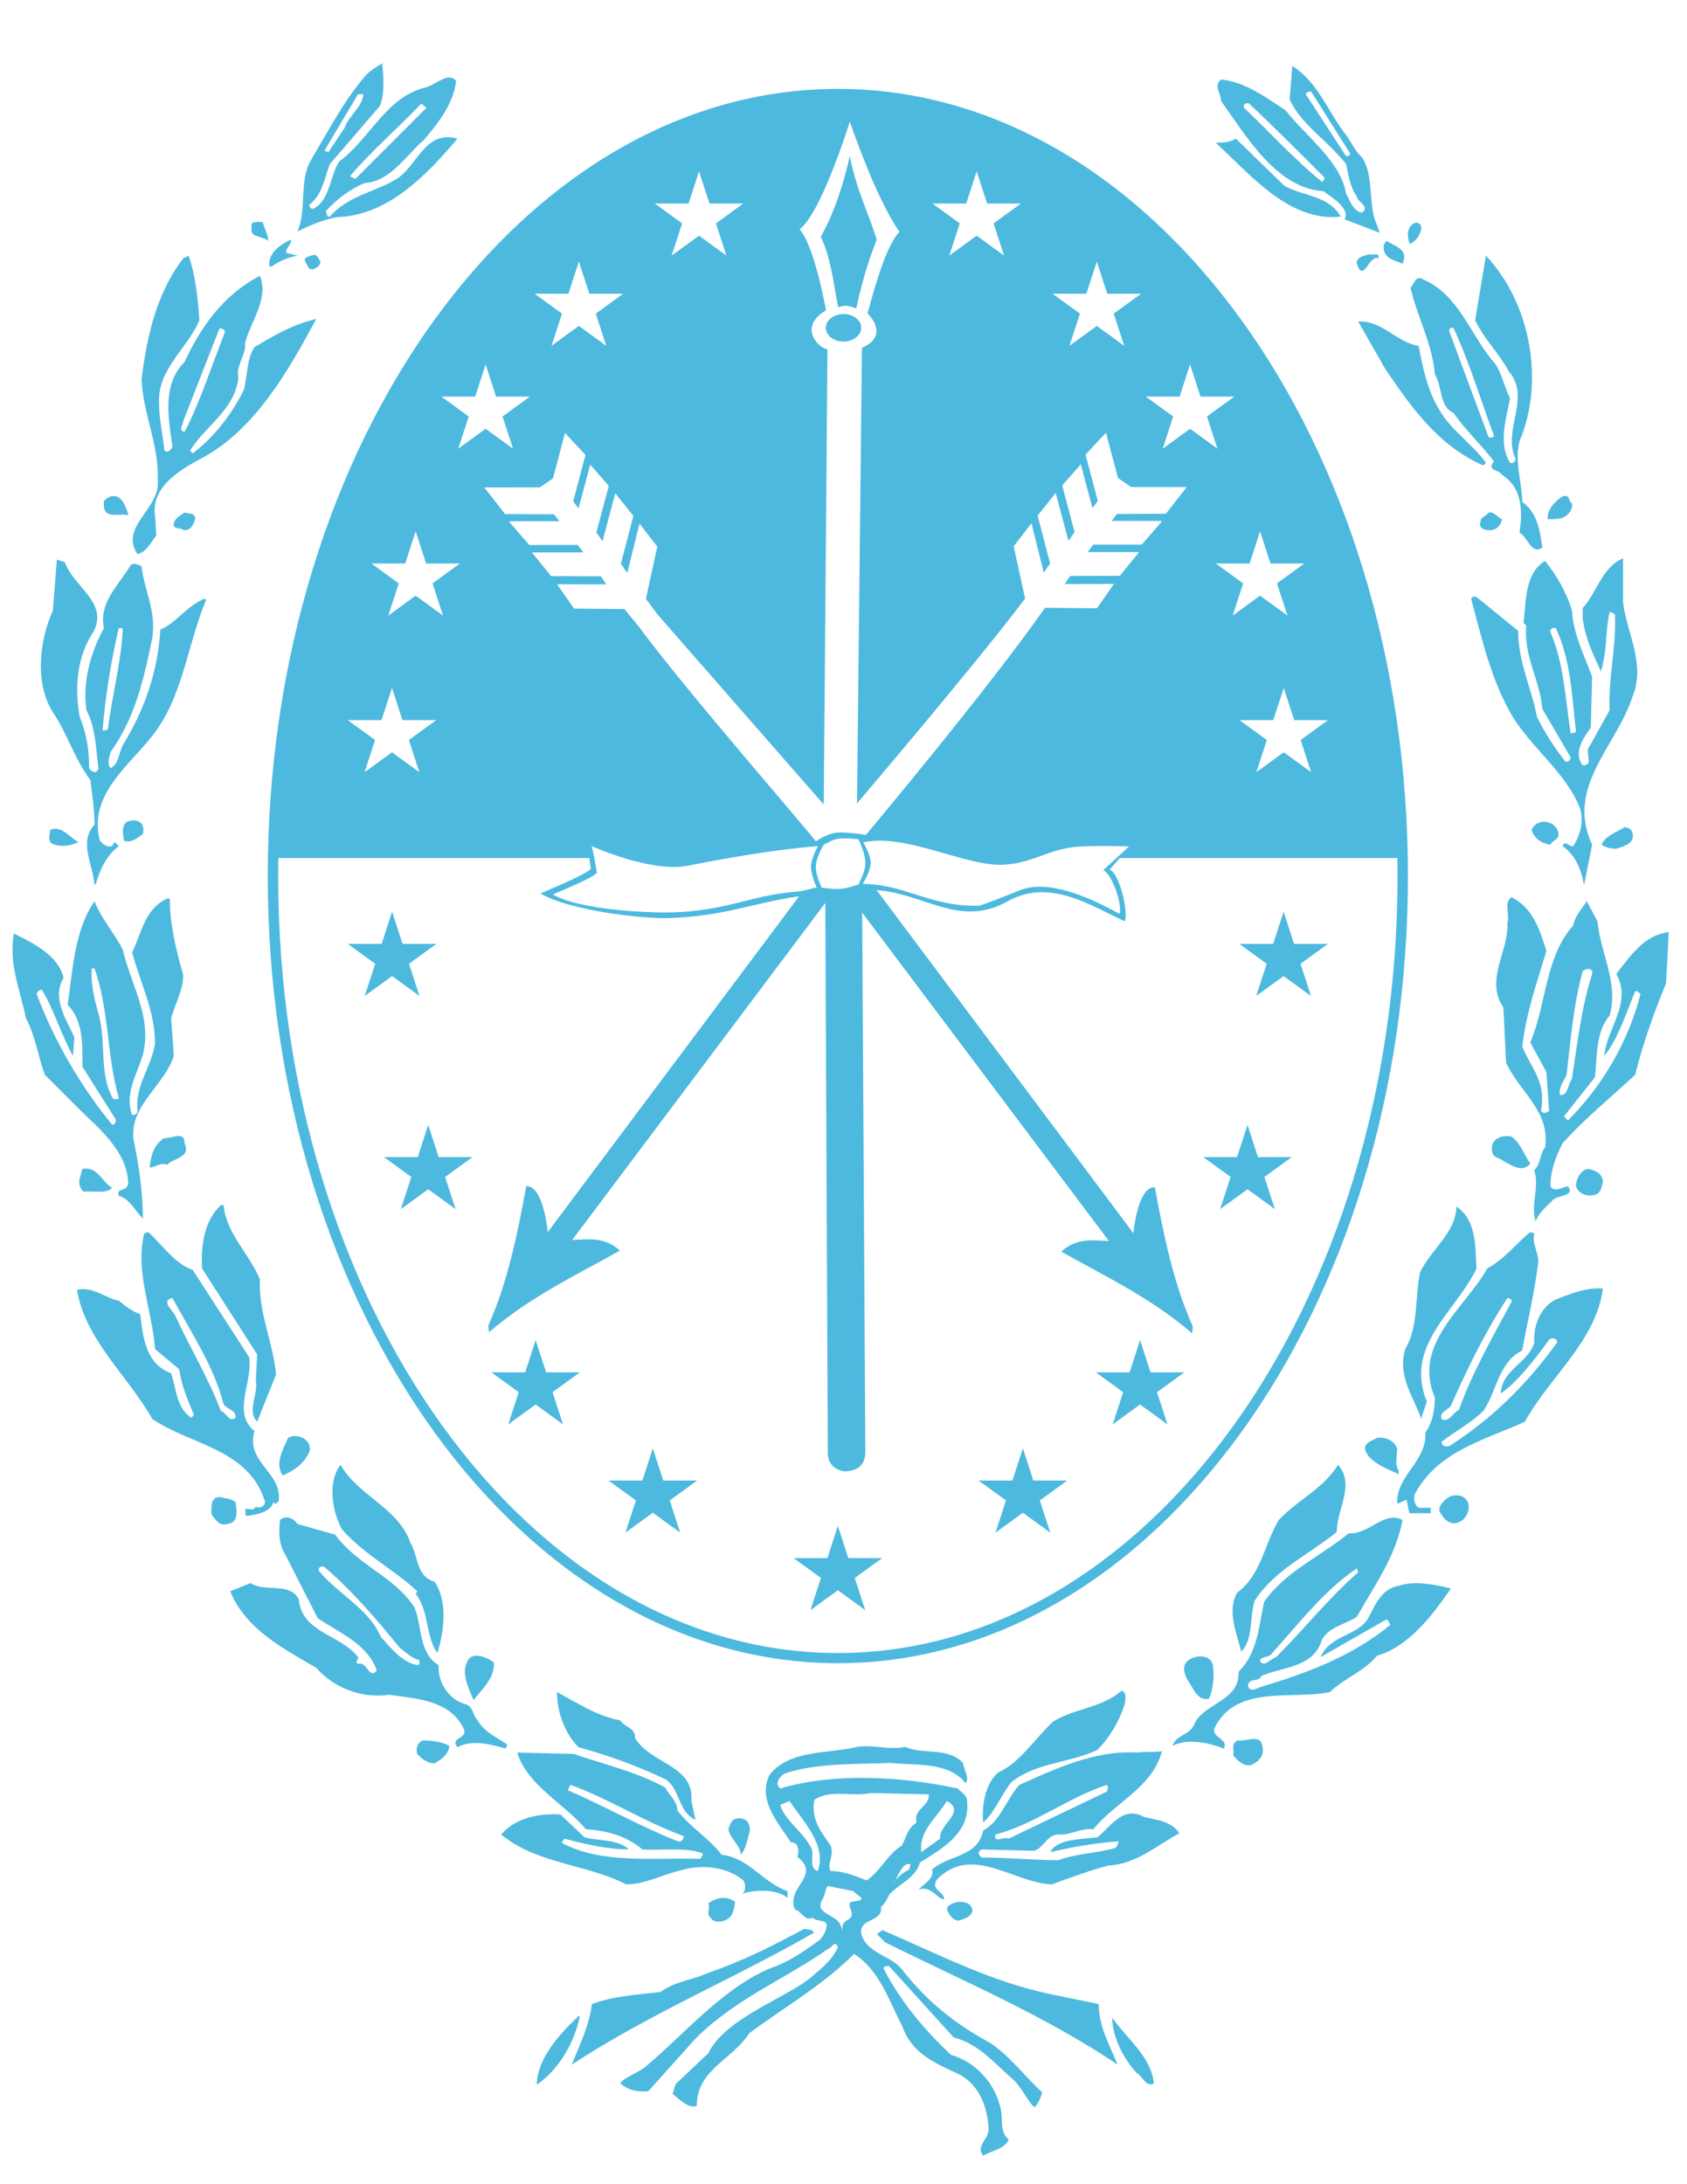 <?xml version="1.0" encoding="UTF-8" standalone="no"?>
<svg width="371px" height="480px" viewBox="0 0 371 480" version="1.1" xmlns="http://www.w3.org/2000/svg" xmlns:xlink="http://www.w3.org/1999/xlink" xmlns:sketch="http://www.bohemiancoding.com/sketch/ns">
    <!-- Generator: Sketch 3.3 (11970) - http://www.bohemiancoding.com/sketch -->
    <title>santa-fe</title>
    <desc>Created with Sketch.</desc>
    <defs></defs>
    <g id="Page-1" stroke="none" stroke-width="1" fill="none" fill-rule="evenodd" sketch:type="MSPage">
        <g id="santa-fe" sketch:type="MSArtboardGroup" fill="#4DB9DF">
            <g id="Imported-Layers" sketch:type="MSLayerGroup" transform="translate(2.5, 13.227)">
                <path d="M181.758,6.311 C112.516,6.311 56.383,83.779 56.383,179.342 C56.383,274.904 112.516,352.371 181.758,352.371 C251,352.371 307.131,274.904 307.131,179.342 C307.131,83.779 251,6.311 181.758,6.311 L181.758,6.311 Z M285.829,156.508 L279.812,152.138 L273.795,156.508 L276.093,149.435 L270.077,145.062 L277.515,145.064 L279.812,137.99 L282.11,145.064 L289.548,145.064 L283.532,149.435 L285.829,156.508 L285.829,156.508 Z M274.607,103.565 L276.904,110.639 L284.342,110.639 L278.326,115.01 L280.624,122.082 L274.607,117.712 L268.591,122.082 L270.889,115.01 L264.871,110.639 L272.31,110.639 L274.607,103.565 L274.607,103.565 Z M256.92,73.952 L259.218,66.879 L261.516,73.952 L268.952,73.952 L262.935,78.324 L265.235,85.396 L259.218,81.026 L253.203,85.396 L255.5,78.324 L249.482,73.951 L256.92,73.952 L256.92,73.952 Z M236.411,51.34 L238.709,44.267 L241.009,51.34 L248.445,51.34 L242.428,55.712 L244.725,62.785 L238.709,58.414 L232.692,62.785 L234.991,55.712 L228.975,51.34 L236.411,51.34 L236.411,51.34 Z M209.991,31.506 L212.288,24.433 L214.587,31.506 L222.024,31.506 L216.007,35.879 L218.305,42.952 L212.288,38.58 L206.272,42.952 L208.57,35.879 L202.552,31.506 L209.991,31.506 L209.991,31.506 Z M148.929,31.506 L151.226,24.433 L153.526,31.506 L160.964,31.506 L154.946,35.879 L157.245,42.952 L151.226,38.58 L145.211,42.952 L147.509,35.879 L141.492,31.506 L148.929,31.506 L148.929,31.506 Z M135.449,112.707 L138.14,101.875 L142.056,106.921 L139.547,118.409 L142.218,121.98 L178.652,163.613 L179.477,63.512 C177.897,63.599 172.698,58.839 179.146,54.988 C179.146,54.988 176.659,40.841 173.336,37.175 C178.165,33.594 184.389,13.504 184.389,13.504 C184.389,13.504 190.085,30.391 195.309,37.721 C191.864,41.302 189.037,53.248 188.27,55.672 C189.719,57.035 192.404,60.929 187.06,63.221 L185.965,163.381 C185.965,163.381 212.435,132.334 222.935,118.337 L220.424,106.849 L224.339,101.804 L227.033,112.635 L228.438,110.645 L225.686,100.107 L229.667,95.131 L232.478,105.668 L233.825,103.736 L231.1,93.49 L235.183,88.825 L237.749,98.466 L238.92,96.887 L236.225,86.699 L240.724,81.885 L243.371,91.851 L246.268,93.841 L258.475,93.842 L253.91,99.697 C253.033,99.697 243.135,99.755 243.135,99.755 L241.964,101.277 L253.032,101.277 C252.974,101.512 248.582,106.487 248.582,106.487 L237.925,106.487 L236.695,108.127 L248.016,108.129 L243.78,113.338 L232.851,113.379 L231.658,115.152 L242.476,115.129 L238.744,120.48 L227.309,120.379 C215.352,137.584 187.945,170.283 187.945,170.283 C187.945,170.283 184.381,169.731 182.062,169.765 C179.488,169.803 176.911,171.736 176.911,171.736 C176.68,171.043 149.029,139.366 138.546,125.252 C137.325,123.532 135.889,122.125 134.867,120.656 L123.738,120.551 L120.005,115.201 L130.822,115.224 L129.629,113.451 L118.701,113.409 L114.464,108.203 L125.787,108.2 L124.557,106.56 L113.9,106.56 C113.9,106.56 109.51,101.584 109.45,101.349 L120.517,101.349 L119.346,99.827 C119.346,99.827 109.447,99.767 108.572,99.767 L104.005,93.914 L116.214,93.912 L119.111,91.923 L121.755,81.957 L126.254,86.772 L123.562,96.958 L124.732,98.539 L127.297,88.897 L131.38,93.562 L128.656,103.808 L130.003,105.739 L132.813,95.202 L136.796,100.177 L134.042,110.716 L135.449,112.707 L135.449,112.707 Z M243.661,187.631 C236.636,183.767 227.853,180.021 221.764,182.479 C221.191,182.711 213.33,185.862 212.746,185.874 C201.972,186.11 196.467,181.074 187.216,181.074 C187.216,181.074 188.986,178.341 188.972,176.391 C188.958,174.542 187.333,171.942 187.333,171.942 C196.467,169.835 209.818,177.21 218.015,176.859 C224.744,176.571 228.04,173.314 234.763,172.879 C239.076,172.598 245.809,172.832 245.809,172.832 L240.115,178.046 C242.263,179.013 244.465,186.293 243.661,187.631 L243.661,187.631 Z M127.607,172.761 C127.607,172.761 140.607,178.615 148.569,177.093 C156.715,175.536 166.649,173.64 177.377,172.761 C177.377,172.761 175.92,175.378 175.857,177.21 C175.787,179.103 177.144,181.893 177.144,181.893 C176.249,181.95 174.203,182.631 173.162,182.713 C162.571,183.559 158.524,186.578 146.814,187.28 C141.123,187.622 125.013,186.836 119.1,183.396 C120.928,182.537 127.766,179.845 128.779,178.615 C128.779,178.615 128.075,174.284 127.607,172.761 L127.607,172.761 Z M176.909,177.21 C176.976,175.217 178.666,172.41 178.666,172.41 C180.883,171.555 180.541,170.653 186.28,171.239 C186.28,171.239 187.968,174.595 187.802,176.859 C187.671,178.645 186.28,181.192 186.28,181.192 C186.28,181.192 184.102,181.963 182.649,182.128 C180.92,182.323 178.199,181.893 178.199,181.893 C178.199,181.893 176.847,179.103 176.909,177.21 L176.909,177.21 Z M122.508,51.34 L124.806,44.267 L127.104,51.34 L134.541,51.34 L128.525,55.712 L130.824,62.785 L124.806,58.414 L118.789,62.785 L121.088,55.712 L115.072,51.34 L122.508,51.34 L122.508,51.34 Z M102,73.952 L104.298,66.879 L106.597,73.952 L114.033,73.951 L108.017,78.324 L110.314,85.396 L104.298,81.026 L98.281,85.396 L100.58,78.324 L94.562,73.952 L102,73.952 L102,73.952 Z M86.611,110.639 L88.909,103.565 L91.206,110.639 L98.645,110.639 L92.628,115.01 L94.926,122.082 L88.909,117.712 L82.892,122.082 L85.19,115.01 L79.173,110.639 L86.611,110.639 L86.611,110.639 Z M81.405,145.064 L83.704,137.99 L86.002,145.064 L93.44,145.062 L87.421,149.435 L89.721,156.508 L83.704,152.138 L77.686,156.508 L79.985,149.435 L73.968,145.064 L81.405,145.064 L81.405,145.064 Z M181.758,350.129 C113.781,350.129 58.677,273.666 58.677,179.342 L58.709,175.386 L127.106,175.386 C127.313,176.725 127.421,177.744 127.421,177.744 C126.319,179.084 118.356,182.245 116.364,183.183 C122.805,186.929 138.732,188.802 144.94,188.569 C157.048,188.112 162.883,185.288 173.242,183.784 L117.951,257.624 C117.951,257.624 117.061,247.349 113.238,247.499 C111.274,258.219 109.088,268.79 104.884,278.132 L105.042,279.628 C113.982,271.912 123.558,267.422 133.834,261.669 C130.624,258.753 127.381,259.111 123.335,259.334 L178.998,185.253 L179.547,306.128 C179.547,308.459 181.006,309.919 183.339,310.21 C185.073,310.066 187.637,309.699 187.802,306.128 L187.109,187.379 L241.376,259.568 C237.332,259.345 234.084,258.985 230.878,261.903 C241.153,267.656 250.729,272.146 259.668,279.863 L259.828,278.365 C255.622,269.024 253.436,258.454 251.473,247.732 C247.651,247.584 246.758,257.859 246.758,257.859 L190.283,182.435 C200.813,183.216 208.115,190.44 218.367,185.289 C218.968,184.988 219.279,184.766 219.882,184.472 C228.787,180.125 237.25,185.771 244.833,189.271 C245.709,187.812 243.896,178.966 241.553,177.912 L243.771,175.386 L304.807,175.386 L304.839,179.342 C304.839,273.666 249.734,350.129 181.758,350.129 L181.758,350.129 Z" id="Fill-1" sketch:type="MSShapeGroup"></path>
                <path d="M93.463,194.254 L87.447,198.625 L89.745,205.698 L83.727,201.327 L77.713,205.698 L80.011,198.625 L73.994,194.254 L81.43,194.254 L83.727,187.18 L86.027,194.254 L93.463,194.254" id="Fill-2" sketch:type="MSShapeGroup"></path>
                <path d="M101.405,241.116 L95.39,245.485 L97.686,252.56 L91.67,248.188 L85.654,252.56 L87.952,245.485 L81.937,241.116 L89.372,241.116 L91.67,234.041 L93.97,241.116 L101.405,241.116" id="Fill-3" sketch:type="MSShapeGroup"></path>
                <path d="M125.028,288.427 L119.011,292.797 L121.31,299.871 L115.293,295.5 L109.277,299.871 L111.575,292.797 L105.559,288.427 L112.995,288.427 L115.293,281.353 L117.592,288.427 L125.028,288.427" id="Fill-4" sketch:type="MSShapeGroup"></path>
                <path d="M150.802,312.219 L144.785,316.59 L147.082,323.665 L141.067,319.292 L135.05,323.665 L137.347,316.59 L131.33,312.22 L138.767,312.22 L141.067,305.145 L143.363,312.22 L150.802,312.219" id="Fill-5" sketch:type="MSShapeGroup"></path>
                <path d="M191.492,329.259 L185.476,333.631 L187.776,340.704 L181.757,336.332 L175.741,340.704 L178.038,333.631 L172.021,329.259 L179.46,329.259 L181.757,322.185 L184.057,329.259 L191.492,329.259" id="Fill-6" sketch:type="MSShapeGroup"></path>
                <path d="M270.051,194.254 L276.068,198.625 L273.77,205.698 L279.787,201.327 L285.804,205.698 L283.506,198.625 L289.522,194.254 L282.086,194.254 L279.787,187.18 L277.489,194.254 L270.051,194.254" id="Fill-7" sketch:type="MSShapeGroup"></path>
                <path d="M262.11,241.116 L268.127,245.485 L265.829,252.56 L271.844,248.188 L277.863,252.56 L275.563,245.485 L281.58,241.116 L274.144,241.116 L271.844,234.041 L269.547,241.116 L262.11,241.116" id="Fill-8" sketch:type="MSShapeGroup"></path>
                <path d="M238.488,288.427 L244.504,292.797 L242.205,299.871 L248.221,295.5 L254.24,299.871 L251.942,292.797 L257.957,288.427 L250.521,288.427 L248.221,281.353 L245.924,288.427 L238.488,288.427" id="Fill-9" sketch:type="MSShapeGroup"></path>
                <path d="M212.714,312.219 L218.731,316.59 L216.433,323.665 L222.451,319.292 L228.467,323.665 L226.169,316.59 L232.186,312.22 L224.747,312.22 L222.451,305.145 L220.152,312.22 L212.714,312.219" id="Fill-10" sketch:type="MSShapeGroup"></path>
                <path d="M190.32,39.466 C188.385,44.238 186.881,49.541 185.805,54.579 C185.805,54.579 184.388,53.974 183.45,53.984 C182.805,53.99 181.817,54.292 181.817,54.292 C180.742,48.726 180.246,43.519 178.005,38.818 C180.974,33.507 182.884,27.578 184.393,21.094 C185.684,27.988 188.385,33.366 190.32,39.466" id="Fill-11" sketch:type="MSShapeGroup"></path>
                <path d="M179.117,58.825 C179.117,57.154 180.857,55.799 183.004,55.799 C185.153,55.799 186.893,57.154 186.893,58.825 C186.893,60.498 185.153,61.852 183.004,61.852 C180.857,61.852 179.117,60.498 179.117,58.825" id="Fill-12" sketch:type="MSShapeGroup"></path>
                <path d="M175.929,182.197 C176.016,182.225 176.115,182.246 176.224,182.258 L175.929,182.197" id="Fill-13" sketch:type="MSShapeGroup"></path>
                <path d="M300.922,37.945 L299.739,34.694 C298.558,30.259 299.444,25.232 297.08,21.389 C295.304,19.911 294.715,17.841 293.235,16.067 C289.394,11.042 287.322,4.833 281.706,1.285 L281.114,8.677 C283.775,14.295 289.689,17.841 293.531,22.867 C294.123,25.529 294.419,27.893 295.897,29.963 C295.897,31.146 298.853,32.033 297.08,33.511 C295.009,33.216 294.419,30.85 293.531,29.371 C292.35,22.277 284.959,16.955 280.226,11.042 C275.792,8.086 271.358,4.833 266.036,4.242 C264.263,5.72 266.036,7.198 266.036,8.972 C271.358,16.362 278.158,28.189 288.506,28.781 C290.574,30.259 294.419,32.624 293.235,34.989 L300.922,37.945 L300.922,37.945 Z M293.531,21.094 L284.662,7.494 C284.959,6.903 285.253,6.903 285.844,6.903 L294.419,20.503 C294.419,21.094 293.826,21.094 293.531,21.094 L293.531,21.094 Z M288.211,26.711 C282.297,21.981 276.68,15.773 271.062,10.45 C270.767,9.564 271.949,9.269 272.244,9.564 C277.863,14.885 283.48,20.503 288.801,25.825 C288.801,26.119 288.506,26.711 288.211,26.711 L288.211,26.711 Z" id="Fill-14" sketch:type="MSShapeGroup"></path>
                <path d="M84.214,26.415 C79.484,29.075 73.867,29.963 70.023,34.397 C69.136,34.397 69.431,33.511 69.136,33.216 C71.5,30.554 74.753,28.189 77.709,27.006 C83.326,26.711 86.875,20.798 90.718,17.546 C93.97,13.703 97.223,9.564 97.814,4.537 C96.041,2.469 93.378,5.425 91.014,6.016 C82.441,8.086 78.892,17.251 72.093,22.277 C70.023,25.529 70.023,30.85 66.475,32.624 C66.18,32.919 65.292,32.328 65.587,31.737 C68.543,29.371 68.841,25.825 70.023,22.867 L80.963,10.155 C82.144,7.79 81.848,3.651 81.552,0.695 C80.075,1.581 78.596,2.469 77.413,3.947 C72.98,9.269 69.727,15.476 65.883,21.981 C63.224,26.415 64.998,32.919 62.929,37.65 C65.883,36.172 70.023,34.397 73.275,34.397 C83.621,33.216 91.31,25.232 98.109,17.251 C90.718,15.181 89.24,23.755 84.214,26.415 L84.214,26.415 Z M90.127,9.564 L91.31,10.45 L75.64,26.119 L74.457,25.529 C79.187,19.911 84.805,15.181 90.127,9.564 L90.127,9.564 Z M76.231,7.494 L77.413,7.494 C77.118,10.45 74.162,12.225 73.275,14.885 L69.727,20.207 L68.841,19.911 L76.231,7.494 L76.231,7.494 Z" id="Fill-15" sketch:type="MSShapeGroup"></path>
                <path d="M279.932,27.597 C284.071,29.963 289.689,29.667 292.35,34.397 C281.114,35.581 272.836,25.529 264.854,18.138 C266.332,18.138 267.81,18.138 269.288,17.251 L279.932,27.597" id="Fill-16" sketch:type="MSShapeGroup"></path>
                <path d="M56.423,38.83 L56.423,39.719 C55.24,38.537 52.283,39.127 52.875,36.762 C52.283,35.285 54.354,35.581 55.24,35.581 L56.423,38.83" id="Fill-17" sketch:type="MSShapeGroup"></path>
                <path d="M310.086,37.059 C309.791,38.537 308.906,39.719 307.723,40.311 L307.428,40.311 C307.131,38.83 306.835,37.65 307.723,36.467 C308.609,35.285 310.086,35.581 310.086,37.059" id="Fill-18" sketch:type="MSShapeGroup"></path>
                <path d="M60.562,42.38 L62.929,42.971 C61.153,43.266 58.789,44.153 57.31,45.337 L56.719,45.337 C56.423,42.38 59.084,40.607 61.45,39.423 C61.746,40.607 59.97,41.493 60.562,42.38" id="Fill-19" sketch:type="MSShapeGroup"></path>
                <path d="M305.949,44.745 C303.879,43.859 301.514,43.562 301.809,40.607 L302.4,39.719 C304.174,40.901 307.428,41.493 305.949,44.745" id="Fill-20" sketch:type="MSShapeGroup"></path>
                <path d="M300.627,43.562 C298.558,42.675 297.375,49.179 295.897,44.745 C295.602,43.266 297.671,42.971 298.558,42.675 C299.444,42.971 300.922,42.084 300.627,43.562" id="Fill-21" sketch:type="MSShapeGroup"></path>
                <path d="M67.954,44.153 C67.954,45.337 67.065,45.631 66.475,45.927 C65.292,46.222 65.292,45.337 64.702,44.449 C64.109,43.266 65.292,43.266 65.883,42.971 C67.361,42.38 67.361,43.562 67.954,44.153" id="Fill-22" sketch:type="MSShapeGroup"></path>
                <path d="M309.497,62.78 C310.384,67.805 311.565,72.83 313.931,76.673 C316.298,81.11 321.322,84.361 324.279,88.499 L323.687,89.091 C313.636,84.656 307.723,76.083 302.105,67.805 L296.193,57.457 C301.514,57.161 304.766,62.186 309.497,62.78" id="Fill-23" sketch:type="MSShapeGroup"></path>
                <path d="M332.261,97.072 C332.261,92.935 330.487,88.203 331.67,83.769 C337.286,70.465 334.035,53.319 324.279,42.971 L321.913,57.161 C323.687,61.005 327.235,64.553 329.304,68.395 C334.329,74.309 327.826,81.11 330.783,87.612 C330.783,88.203 330.192,88.795 329.599,88.499 C326.938,84.361 328.714,78.742 329.599,74.309 C328.121,71.649 327.826,68.1 325.46,65.735 C320.731,59.823 318.07,51.545 310.68,48.293 C308.906,47.109 308.609,48.883 307.723,50.066 C309.199,56.57 312.453,62.186 313.043,68.988 C314.818,71.944 313.931,76.083 317.183,77.561 C319.55,81.11 323.391,84.656 326.051,88.203 C324.279,90.274 327.235,89.977 327.826,91.16 C332.555,94.117 332.261,99.733 331.67,103.873 C333.444,104.76 334.329,108.898 336.696,107.124 C336.105,103.577 335.807,99.733 332.261,97.072 L332.261,97.072 Z M324.869,82.883 L316.298,59.823 C316,58.936 316.59,58.639 317.183,58.936 C320.731,66.622 323.096,74.605 326.051,82.586 C325.757,83.178 325.166,82.883 324.869,82.883 L324.869,82.883 Z" id="Fill-24" sketch:type="MSShapeGroup"></path>
                <path d="M53.466,63.075 C51.693,65.735 51.989,69.283 51.102,72.535 C48.441,77.857 44.597,82.883 39.868,86.431 L39.276,85.838 C42.823,80.221 49.031,76.969 49.92,69.872 C49.327,66.917 51.693,64.849 51.397,62.186 C52.58,57.457 56.719,52.431 54.65,47.405 C46.668,51.545 41.641,58.639 38.093,66.327 C33.068,71.352 34.544,78.742 35.432,84.952 C35.137,85.543 34.544,86.431 33.659,85.838 C33.363,82.586 32.475,79.039 32.475,75.196 C32.181,67.805 38.979,63.075 41.345,57.161 C41.05,52.431 40.458,47.109 38.979,42.971 L37.798,43.562 C31.885,51.249 29.814,60.708 28.633,70.169 C28.929,77.561 32.475,84.656 32.181,92.047 C33.068,98.551 23.607,102.395 27.745,108.602 C29.814,108.011 30.703,105.942 31.885,104.463 L31.588,100.029 C30.703,93.82 37.206,89.977 41.641,87.612 C53.466,81.405 60.858,68.395 67.065,56.867 C62.04,58.048 57.901,60.413 53.466,63.075 L53.466,63.075 Z M37.798,79.334 L45.779,58.936 C46.37,58.936 46.963,59.23 46.963,59.823 C44.005,67.213 41.641,74.899 38.093,81.699 C36.615,81.405 37.798,80.221 37.798,79.334 L37.798,79.334 Z" id="Fill-25" sketch:type="MSShapeGroup"></path>
                <path d="M25.677,99.733 L25.677,100.029 C23.902,99.439 20.059,101.212 20.354,97.369 C20.059,96.777 21.242,96.185 21.833,95.891 C24.199,95.299 25.084,97.96 25.677,99.733" id="Fill-26" sketch:type="MSShapeGroup"></path>
                <path d="M343.199,97.369 C343.497,98.847 342.313,100.029 341.13,100.621 C339.652,100.917 339.062,100.917 337.878,100.917 C337.582,98.847 339.652,96.777 341.13,95.891 C342.904,95.299 342.313,97.072 343.199,97.369" id="Fill-27" sketch:type="MSShapeGroup"></path>
                <path d="M40.458,100.621 C40.163,102.099 39.276,103.577 37.798,103.281 C37.5,102.69 35.432,103.281 35.727,101.804 C36.022,100.621 37.206,100.029 38.093,99.439 C38.979,99.733 40.163,99.439 40.458,100.621" id="Fill-28" sketch:type="MSShapeGroup"></path>
                <path d="M327.826,100.917 C327.531,102.395 326.347,103.577 324.574,103.281 C323.982,103.281 322.504,102.69 323.096,101.507 C323.096,100.325 324.279,100.325 324.869,99.439 C326.051,99.142 326.938,100.621 327.826,100.917" id="Fill-29" sketch:type="MSShapeGroup"></path>
                <path d="M354.434,119.246 L354.434,109.489 C349.704,111.558 348.817,116.881 345.565,120.428 L345.565,122.793 C346.156,127.228 347.931,130.775 349.704,134.619 C349.408,134.027 350,133.437 350,132.549 C350.887,129.297 350.589,125.158 351.478,121.315 C352.068,121.315 352.365,121.61 352.661,121.907 C352.956,129.297 351.182,135.505 351.478,142.897 L347.043,150.878 C345.86,152.062 348.226,155.019 345.565,155.019 C343.497,152.357 345.565,149.105 347.338,146.741 L347.634,135.505 C345.86,130.775 343.497,126.045 343.199,121.019 C342.018,116.881 339.652,113.037 337.286,110.081 C332.851,112.741 333.148,118.655 332.555,123.68 L333.148,124.271 C332.555,131.071 336.105,136.097 336.696,142.601 L342.904,153.244 C342.904,153.835 342.313,154.427 341.721,154.131 C339.356,151.175 337.286,147.923 335.513,144.376 C334.329,138.166 331.373,132.253 331.373,125.455 L323.391,118.951 C322.8,118.655 321.913,117.176 321.025,118.359 C323.391,127.228 325.46,136.393 330.192,144.376 C334.626,151.471 342.018,156.791 344.975,164.478 C345.86,167.435 344.975,170.391 343.497,172.757 C342.608,173.052 341.721,171.278 341.13,172.757 C344.086,174.825 345.27,178.078 345.86,181.329 L347.634,172.46 C341.721,159.748 352.956,150.878 356.503,139.941 C359.459,132.844 355.322,126.045 354.434,119.246 L354.434,119.246 Z M342.904,147.923 C341.721,140.236 341.425,132.549 338.469,125.749 C338.174,125.158 339.062,124.567 339.652,124.863 C342.904,131.663 343.199,139.645 344.086,147.627 C343.792,147.923 343.497,147.923 342.904,147.923 L342.904,147.923 Z" id="Fill-30" sketch:type="MSShapeGroup"></path>
                <path d="M42.823,118.655 L42.528,118.359 C38.685,119.838 36.319,123.68 32.771,125.158 C32.181,134.619 29.223,142.897 24.494,150.583 C23.607,152.357 23.607,154.722 21.833,155.61 C20.947,154.722 21.537,153.244 21.833,152.062 C27.155,144.671 29.223,135.801 30.997,126.932 C31.885,121.019 29.223,116.585 28.633,111.263 C28.04,110.969 26.858,110.377 26.267,110.969 C23.607,115.403 19.17,119.246 20.354,124.863 C17.398,130.185 15.625,136.688 16.51,142.897 C18.581,146.741 18.581,151.471 19.17,155.905 L18.581,156.497 C17.99,156.497 17.398,156.2 17.102,155.61 C17.102,151.471 16.51,147.923 15.034,144.376 C13.851,137.87 14.441,131.071 17.99,125.749 C21.537,119.246 13.556,115.698 11.78,110.377 L10.006,109.785 L9.121,121.019 C6.165,127.523 4.981,137.279 9.417,143.783 C12.373,148.219 13.851,153.54 17.398,158.27 C17.693,161.227 18.285,164.478 18.285,168.026 C14.737,171.869 17.99,176.894 18.285,181.329 L18.581,181.034 C19.468,178.078 20.65,175.121 23.607,172.757 L22.72,171.869 L22.128,172.757 C20.947,173.052 20.354,172.46 19.468,171.573 C16.808,161.522 25.971,155.019 30.997,148.515 C37.798,139.941 38.685,128.411 42.823,118.655 L42.823,118.655 Z M20.059,147.33 C20.65,139.941 21.833,132.549 23.607,124.863 L24.494,124.863 C24.199,132.253 22.128,139.645 21.242,147.035 C20.947,147.33 20.65,147.33 20.059,147.33 L20.059,147.33 Z" id="Fill-31" sketch:type="MSShapeGroup"></path>
                <path d="M28.929,170.095 C27.745,170.982 26.267,172.165 24.789,171.573 C24.494,170.095 24.199,168.321 25.382,167.435 C27.451,166.546 29.519,167.435 28.929,170.095" id="Fill-32" sketch:type="MSShapeGroup"></path>
                <path d="M340.243,170.391 C340.243,171.278 338.765,171.573 338.469,172.46 C336.696,172.165 334.921,171.278 334.329,169.209 C335.513,166.253 340.243,167.139 340.243,170.391" id="Fill-33" sketch:type="MSShapeGroup"></path>
                <path d="M356.503,169.799 C357.096,172.165 354.73,172.757 352.956,173.347 C351.773,173.347 350.589,173.052 349.704,172.46 C350.589,170.391 352.956,169.799 354.73,168.616 C355.322,168.616 356.208,168.913 356.503,169.799" id="Fill-34" sketch:type="MSShapeGroup"></path>
                <path d="M14.737,171.869 C12.962,172.757 10.599,173.052 8.824,172.165 C7.938,171.278 8.529,170.391 8.529,169.209 C10.894,168.026 12.962,170.982 14.737,171.869" id="Fill-35" sketch:type="MSShapeGroup"></path>
                <path d="M35.137,210.599 C36.022,207.346 37.798,204.389 37.798,201.137 C36.319,195.816 34.841,190.198 34.841,184.286 L34.249,184.286 C29.223,186.651 28.633,191.972 26.563,196.11 C28.336,202.911 31.588,208.824 31.588,216.214 C30.703,221.536 27.155,225.38 27.745,230.997 C27.745,231.588 27.155,231.884 26.563,231.884 C24.789,227.153 27.745,222.72 28.929,218.58 C30.997,210.302 26.267,203.207 24.494,195.521 C22.72,191.972 19.763,188.721 18.285,184.877 C13.851,191.381 13.556,199.659 12.373,207.641 C15.92,211.189 15.625,216.807 15.625,221.241 L22.72,232.475 C23.311,233.068 22.72,234.249 22.128,233.953 C15.329,225.675 9.417,215.623 5.572,205.277 C5.572,204.98 6.165,204.094 6.755,204.389 C9.417,208.824 10.894,214.145 13.556,218.875 L13.851,214.737 C12.077,210.893 8.824,206.163 11.485,201.729 C10.302,196.702 4.686,194.042 0.547,191.972 C-0.636,198.773 2.024,204.685 3.207,210.599 C5.276,214.441 5.868,218.875 7.346,223.015 L14.737,230.405 C18.876,234.545 25.382,239.571 25.677,246.664 C25.677,249.031 23.015,247.552 23.607,249.622 C25.971,250.214 27.155,252.875 28.929,254.648 C28.929,249.031 28.04,242.823 26.858,237.205 C25.971,229.815 33.659,225.38 35.727,218.875 L35.137,210.599 L35.137,210.599 Z M22.422,228.336 C19.17,223.015 20.947,215.623 19.17,209.71 C18.285,206.459 17.398,202.911 17.693,199.659 L18.285,199.659 C21.537,208.824 20.947,218.875 23.607,228.04 C23.607,228.633 22.72,228.336 22.422,228.336 L22.422,228.336 Z" id="Fill-36" sketch:type="MSShapeGroup"></path>
                <path d="M352.956,200.842 C356.503,207.346 350.887,212.666 350.295,218.875 C353.252,215.329 355.026,209.71 357.096,204.685 C357.39,204.389 357.981,204.98 358.278,205.277 C355.617,215.623 350,225.38 342.313,233.068 L341.425,232.18 L348.226,223.607 C348.817,219.467 348.226,213.851 351.478,210.007 C353.547,202.911 349.408,196.11 348.817,189.313 L346.453,184.877 C345.565,186.355 343.792,188.129 343.497,190.198 C337.286,196.999 337.582,207.641 334.035,215.919 L337.582,222.423 L338.174,230.997 L337.582,231.293 C336.991,231.588 336.696,231.293 336.4,230.997 C337.582,224.493 334.329,221.832 332.261,216.807 C333.148,209.415 335.513,202.615 337.582,195.816 C336.105,191.087 334.626,186.355 329.895,183.99 C328.121,185.172 329.599,187.833 329.009,189.607 C329.304,196.11 323.982,202.025 328.121,208.232 L328.714,220.354 C331.67,226.858 338.469,230.997 337.286,238.978 C336.105,240.456 336.4,242.527 334.921,244.005 C336.105,247.848 334.035,251.691 335.217,255.239 C335.807,253.465 337.582,251.987 338.765,250.804 C339.652,249.327 344.086,249.919 342.313,247.552 C341.425,247.552 339.356,249.031 338.469,247.552 C338.469,244.005 339.652,241.049 341.13,238.093 C345.86,232.77 352.068,227.744 357.096,223.015 C358.869,215.919 361.235,209.415 363.894,202.911 L364.487,191.677 C359.164,192.269 356.208,196.702 352.956,200.842 L352.956,200.842 Z M340.54,227.448 C340.243,225.675 341.425,224.493 342.018,223.015 C342.904,215.623 343.497,207.641 345.565,200.251 C346.156,199.659 347.931,199.363 347.634,200.842 C345.27,208.232 344.381,216.214 343.199,223.901 C342.313,225.084 342.313,227.744 340.54,227.448 L340.54,227.448 Z" id="Fill-37" sketch:type="MSShapeGroup"></path>
                <path d="M334.035,242.527 C331.966,245.186 328.714,241.936 326.347,241.049 C325.46,240.456 325.46,239.274 325.757,238.093 C326.643,236.614 328.416,236.319 329.895,236.614 C331.966,238.093 332.555,240.456 334.035,242.527" id="Fill-38" sketch:type="MSShapeGroup"></path>
                <path d="M38.093,238.093 C39.571,241.345 35.432,241.345 34.249,242.822 C32.771,242.23 31.588,243.413 30.407,243.413 C30.703,240.752 31.293,238.388 33.659,236.909 C35.137,237.205 38.093,235.137 38.093,238.093" id="Fill-39" sketch:type="MSShapeGroup"></path>
                <path d="M22.128,247.848 C20.947,249.327 17.99,248.44 15.92,248.735 C15.034,248.143 14.737,246.664 15.034,245.778 L15.625,243.708 C18.876,243.118 19.763,246.37 22.128,247.848" id="Fill-40" sketch:type="MSShapeGroup"></path>
                <path d="M350,246.664 C349.704,247.552 349.704,248.735 348.522,249.327 C346.748,249.919 344.677,249.327 344.086,247.552 C344.086,246.074 344.975,244.005 346.748,243.708 C348.522,244.005 350,244.891 350,246.664" id="Fill-41" sketch:type="MSShapeGroup"></path>
                <path d="M46.668,251.691 C47.258,257.9 52.283,262.335 54.65,267.95 C54.354,275.638 57.606,281.848 58.197,288.941 L54.058,299.289 C51.693,296.925 54.354,293.376 53.761,290.124 L54.058,284.507 L41.936,265.587 C41.64,260.264 42.528,254.943 46.075,251.691 L46.668,251.691" id="Fill-42" sketch:type="MSShapeGroup"></path>
                <path d="M322.208,265.587 C317.776,275.047 306.245,282.439 311.269,294.855 C310.975,296.037 310.384,297.22 310.086,298.699 C308.313,293.672 304.766,289.236 306.54,283.324 C309.497,278.298 308.609,272.09 309.791,266.473 C312.158,261.447 317.776,257.603 317.776,251.987 C322.208,254.943 321.913,260.56 322.208,265.587" id="Fill-43" sketch:type="MSShapeGroup"></path>
                <path d="M53.466,301.358 C48.441,297.22 53.171,290.716 52.283,285.099 L39.868,265.882 C36.022,264.698 33.363,260.56 30.109,257.603 L29.223,257.9 C27.155,266.473 30.997,274.751 31.588,283.324 L36.91,287.758 C37.5,291.603 38.685,294.263 40.163,297.81 L39.571,298.401 C36.319,296.333 36.319,292.194 35.137,288.646 C29.519,286.577 28.929,280.664 28.336,275.638 C26.563,275.047 25.084,273.864 23.607,272.683 C20.65,272.09 17.693,269.43 14.441,270.317 C16.215,281.255 25.677,289.236 30.997,298.699 C39.276,304.314 51.693,305.202 55.537,316.141 C56.423,317.915 54.354,318.507 53.761,317.915 C53.171,319.097 52.283,318.21 51.397,318.507 C51.693,319.097 51.102,319.983 51.989,319.983 C54.058,319.688 57.016,319.097 57.606,317.029 L58.197,317.323 L58.789,316.732 C59.675,310.523 51.397,308.159 53.466,301.358 L53.466,301.358 Z M46.075,296.925 C43.414,289.829 39.276,283.028 36.022,275.934 C35.432,274.751 32.771,272.683 35.432,272.09 C39.571,279.776 44.597,287.168 46.668,295.445 C47.553,296.628 49.327,296.628 49.327,298.401 C47.849,299.584 47.258,297.22 46.075,296.925 L46.075,296.925 Z" id="Fill-44" sketch:type="MSShapeGroup"></path>
                <path d="M332.851,299.289 C338.174,289.534 348.522,281.55 350,270.021 C346.748,269.726 343.497,270.907 340.54,272.09 C336.696,273.273 334.626,277.708 334.921,281.848 C333.739,286.28 327.826,287.758 327.531,293.081 C331.077,290.716 335.217,285.395 338.174,281.255 C338.765,280.664 339.947,280.96 339.947,281.848 C333.148,291.307 325.46,298.699 316.298,304.611 C315.409,304.907 314.521,304.611 314.521,303.724 C317.478,301.358 321.025,299.584 323.687,296.925 C326.643,292.786 326.938,286.28 332.261,283.621 C333.444,277.116 334.921,271.205 335.807,264.108 C335.807,262.037 334.329,259.968 334.921,257.9 L334.035,257.603 C331.077,259.968 328.416,263.516 324.574,265.587 C319.844,274.162 308.017,282.143 313.043,293.969 C313.043,296.925 312.453,299.584 310.975,301.655 C311.269,308.159 304.472,311.115 304.766,317.323 L306.835,316.436 L307.428,319.392 L312.158,319.392 L312.158,318.21 L309.497,318.21 C308.609,317.619 308.313,316.436 308.609,315.255 C313.636,305.792 323.687,303.429 332.851,299.289 L332.851,299.289 Z M316.59,295.742 C320.139,287.758 323.982,279.776 329.009,272.09 C329.304,272.09 330.192,272.386 329.895,272.977 C325.757,280.664 321.322,288.351 318.366,296.628 C316.887,297.515 316,299.584 314.521,298.699 C313.931,297.22 315.705,296.925 316.59,295.742 L316.59,295.742 Z" id="Fill-45" sketch:type="MSShapeGroup"></path>
                <path d="M65.587,305.792 C64.405,308.455 62.335,309.932 59.675,311.115 C57.901,308.455 59.675,305.498 60.858,302.836 C62.631,301.655 66.18,303.133 65.587,305.792" id="Fill-46" sketch:type="MSShapeGroup"></path>
                <path d="M304.766,305.202 C304.766,306.681 304.174,308.75 305.061,309.932 L305.061,310.82 C302.696,309.637 298.264,308.159 297.671,305.202 C297.671,303.724 299.444,303.429 300.332,302.836 C302.105,302.541 304.174,303.429 304.766,305.202" id="Fill-47" sketch:type="MSShapeGroup"></path>
                <path d="M87.762,325.896 C89.535,328.852 88.945,333.288 93.084,334.47 C96.041,338.905 95.152,345.408 93.674,350.138 C91.014,346.296 91.901,340.974 88.945,337.131 L89.24,336.539 C84.214,331.808 78.006,328.852 72.684,322.939 C70.615,319.097 69.431,312.593 72.388,308.75 C76.231,315.55 85.1,318.21 87.762,325.896" id="Fill-48" sketch:type="MSShapeGroup"></path>
                <path d="M291.463,323.532 C285.253,328.557 277.863,331.808 273.429,338.609 C272.244,342.452 273.133,347.183 270.472,349.843 C269.584,346.001 267.219,340.974 269.584,336.836 C274.906,332.992 275.497,326.193 278.748,320.87 C282.888,316.436 288.506,314.071 291.757,308.75 C295.602,313.184 291.463,318.507 291.463,323.532" id="Fill-49" sketch:type="MSShapeGroup"></path>
                <path d="M320.435,317.323 C320.731,319.097 319.844,320.87 318.07,321.463 C316.59,322.052 315.112,320.87 314.521,319.688 C313.341,318.507 314.521,317.029 315.705,316.141 C317.183,314.958 319.844,315.255 320.435,317.323" id="Fill-50" sketch:type="MSShapeGroup"></path>
                <path d="M49.327,317.029 C49.624,319.097 49.92,321.463 47.553,321.758 C45.485,322.348 44.892,320.575 44.005,319.688 C44.005,318.21 43.711,315.845 45.779,315.845 C46.963,316.141 48.441,316.141 49.327,317.029" id="Fill-51" sketch:type="MSShapeGroup"></path>
                <path d="M102.543,364.92 C101.36,363.738 101.657,361.965 99.883,361.373 C96.336,360.486 93.674,356.643 93.97,352.8 C89.535,350.138 90.422,344.523 88.649,340.087 C84.214,333.288 76.231,330.923 71.205,324.122 L62.929,321.758 C62.04,320.575 60.562,319.688 59.084,320.87 C58.789,323.532 58.789,326.193 60.267,328.557 L67.361,342.452 C72.093,345.705 78.3,348.07 80.37,353.982 C78.596,356.051 78.3,351.914 76.231,352.504 C75.344,351.914 76.528,351.616 76.231,351.027 C72.388,346.001 63.814,345.705 63.224,338.313 C61.153,334.47 55.833,336.836 52.58,334.766 L48.146,336.539 C51.397,344.819 59.97,349.253 67.065,353.391 C70.91,357.825 77.118,360.191 83.032,359.304 C89.24,360.191 96.63,360.486 99.588,366.99 C100.179,369.061 96.336,368.765 98.109,370.834 C101.36,369.061 105.5,370.243 108.752,371.129 L109.049,370.243 C106.979,368.765 104.022,367.582 102.543,364.92 L102.543,364.92 Z M89.535,352.8 C86.283,352.504 83.621,349.253 81.258,346.59 C78.596,340.382 71.796,337.131 67.658,332.106 C67.361,331.218 68.249,330.923 68.841,331.218 C75.05,336.539 80.075,342.452 85.396,348.958 C86.577,349.843 88.057,351.322 89.535,351.616 C89.833,351.914 89.833,352.504 89.535,352.8 L89.535,352.8 Z" id="Fill-52" sketch:type="MSShapeGroup"></path>
                <path d="M305.061,335.357 C301.809,335.949 300.332,338.609 298.853,341.566 C296.784,346.59 290.279,345.705 287.915,351.027 L302.4,342.75 C302.993,343.045 302.993,343.635 303.288,343.93 C295.009,350.731 284.959,354.572 274.906,357.529 C274.018,357.825 272.244,359.008 271.949,357.234 C272.244,355.46 274.314,356.643 274.906,355.165 C279.637,353.095 286.437,353.391 288.211,347.183 C289.983,344.227 293.235,343.93 295.897,342.157 C299.739,335.357 304.472,328.852 305.949,320.87 C301.809,318.801 298.558,324.122 294.123,323.827 C287.915,328.852 279.932,332.401 275.497,338.905 C274.314,344.523 274.018,350.138 269.879,354.278 C270.177,360.781 262.192,361.079 260.124,365.809 C259.235,368.173 255.984,368.173 255.395,370.538 C258.646,368.765 263.672,369.946 266.628,371.129 C267.81,369.061 263.966,368.765 264.559,366.694 C269.288,356.939 281.41,360.486 289.983,358.712 C292.94,355.756 297.375,354.278 300.332,350.731 C307.428,348.66 312.453,341.861 316.59,335.949 C313.043,335.063 308.609,334.175 305.061,335.357 L305.061,335.357 Z M277.27,350.138 C283.183,343.635 288.506,336.539 295.897,331.513 L296.193,332.401 C289.983,337.722 284.366,344.819 278.158,351.027 C276.974,351.322 275.497,353.391 274.611,351.914 C274.611,350.731 276.68,351.322 277.27,350.138 L277.27,350.138 Z" id="Fill-53" sketch:type="MSShapeGroup"></path>
                <path d="M106.093,352.209 C106.387,355.46 103.726,357.825 101.657,360.486 C100.475,357.825 98.997,354.572 100.179,352.209 C101.066,349.548 104.615,351.027 106.093,352.209" id="Fill-54" sketch:type="MSShapeGroup"></path>
                <path d="M264.264,353.095 C264.559,355.46 264.264,358.122 263.376,360.191 C260.714,360.781 259.828,357.529 258.646,356.051 C258.053,354.87 257.463,353.391 258.35,352.209 C259.828,350.435 263.966,350.138 264.264,353.095" id="Fill-55" sketch:type="MSShapeGroup"></path>
                <path d="M90.718,356.939 C90.718,357.234 90.718,358.122 90.127,357.825 C89.24,356.939 85.988,357.825 87.466,355.756 C88.945,355.46 89.833,356.346 90.718,356.939" id="Fill-56" sketch:type="MSShapeGroup"></path>
                <path d="M244.751,361.668 C243.568,365.216 241.497,368.765 238.838,371.424 C232.627,374.38 225.534,374.086 219.915,378.52 C217.55,381.476 216.369,385.024 213.707,387.39 C213.412,383.841 214.003,379.11 216.959,376.451 C221.985,374.086 224.941,369.061 229.081,365.216 C233.811,362.26 239.724,362.26 244.158,358.417 C245.342,358.713 245.046,360.486 244.751,361.668" id="Fill-57" sketch:type="MSShapeGroup"></path>
                <path d="M133.883,364.92 C134.77,366.399 137.428,366.694 137.134,368.765 C140.682,374.678 150.144,374.678 149.552,382.659 L150.439,386.797 C146.594,385.024 147.187,380.294 143.935,377.929 C137.726,374.974 131.221,372.606 124.717,370.834 C121.761,367.877 119.987,363.147 119.987,358.713 C124.422,361.079 128.858,364.035 133.883,364.92" id="Fill-58" sketch:type="MSShapeGroup"></path>
                <path d="M275.201,371.129 C275.497,372.902 274.018,374.086 272.836,374.678 C271.358,375.269 269.879,374.086 268.697,372.606 C268.992,371.424 268.106,370.243 269.584,369.356 C271.949,369.65 274.906,367.582 275.201,371.129" id="Fill-59" sketch:type="MSShapeGroup"></path>
                <path d="M96.336,370.538 C96.041,372.606 94.562,373.495 93.084,374.38 C91.31,374.38 90.127,373.199 89.24,372.312 C88.945,371.129 89.24,369.946 90.422,369.356 C92.789,369.356 94.562,369.65 96.336,370.538" id="Fill-60" sketch:type="MSShapeGroup"></path>
                <path d="M156.208,394.485 C153.549,390.936 149.41,388.572 146.453,384.728 C146.453,382.659 144.679,381.476 143.792,379.703 C137.288,376.154 130.487,374.678 123.689,372.312 L111.271,372.017 C113.34,379.11 121.618,383.251 126.349,388.868 C131.08,389.163 135.218,390.346 138.767,393.303 C142.907,393.598 148.226,392.71 152.071,394.189 C152.071,394.485 151.776,395.077 151.478,395.372 C141.13,395.077 129.603,396.554 121.028,391.825 L121.618,390.936 C126.054,392.12 131.08,393.303 135.811,393.303 C133.148,390.936 129.305,391.529 126.054,390.642 L120.733,385.617 C115.705,385.319 110.68,386.502 107.724,390.051 C115.705,396.554 126.645,396.554 135.218,400.989 C139.357,400.989 142.907,398.918 146.748,398.033 C151.183,396.554 157.096,396.85 160.941,400.102 C161.531,400.693 161.531,402.762 160.644,403.058 C163.6,402.173 168.035,401.875 170.695,403.945 L170.695,402.467 C165.375,400.693 162.122,395.077 156.208,394.485 L156.208,394.485 Z M146.594,391.529 C138.317,388.276 130.631,383.841 122.352,380.294 L122.944,379.11 C131.221,382.068 138.908,387.095 147.777,390.346 C148.075,390.936 147.187,391.825 146.594,391.529 L146.594,391.529 Z" id="Fill-61" sketch:type="MSShapeGroup"></path>
                <path d="M249.185,386.207 C244.453,383.546 241.794,388.276 238.838,390.642 L235.88,390.936 C233.22,391.232 229.671,391.529 228.49,393.894 C233.515,392.71 238.838,391.825 243.568,391.529 C243.273,392.12 243.273,392.71 242.68,393.008 C238.541,394.189 234.105,394.189 230.264,395.666 C224.941,395.666 219.028,395.077 213.412,395.077 C212.525,394.485 212.525,393.598 213.412,393.303 L224.941,393.598 C227.012,393.008 227.897,389.753 230.56,390.051 C233.22,390.051 235.289,388.572 237.95,388.868 C242.68,382.955 250.958,379.703 253.027,371.721 C251.254,372.017 249.481,371.721 247.705,372.017 C238.245,371.424 229.671,375.564 221.69,379.11 C218.732,382.363 217.55,387.095 213.707,389.163 C212.525,395.077 206.021,394.485 202.472,397.737 C203.065,399.806 200.403,400.989 199.516,402.173 C202.177,400.989 203.95,404.536 205.133,404.241 C205.133,402.467 201.881,402.173 203.655,399.806 C211.341,392.12 220.507,400.693 228.786,400.989 C232.924,399.511 236.767,398.033 241.202,396.85 C247.41,396.554 251.845,392.415 256.872,389.753 C255.097,387.095 251.845,386.797 249.185,386.207 L249.185,386.207 Z M216.369,390.051 C225.236,387.684 232.037,382.068 240.906,379.11 L241.202,379.703 L240.906,380.589 L219.326,390.936 C218.142,390.346 216.071,392.12 216.369,390.051 L216.369,390.051 Z" id="Fill-62" sketch:type="MSShapeGroup"></path>
                <path d="M162.419,389.163 C161.826,391.232 161.531,393.303 160.348,394.485 C160.644,392.71 157.984,390.936 157.686,388.868 C157.984,387.98 158.279,386.797 159.462,386.502 C161.531,386.207 162.419,387.39 162.419,389.163" id="Fill-63" sketch:type="MSShapeGroup"></path>
                <path d="M159.168,404.831 C158.87,406.31 158.87,407.788 157.391,408.675 C156.505,409.266 154.434,409.562 153.845,408.381 C152.662,407.492 153.845,406.31 153.254,405.127 C155.027,403.945 157.096,403.354 159.168,404.831" id="Fill-64" sketch:type="MSShapeGroup"></path>
                <path d="M211.341,406.902 C211.047,408.085 209.567,408.675 208.09,408.971 C206.907,408.675 206.021,407.492 205.724,406.31 C206.317,404.536 211.341,403.945 211.341,406.902" id="Fill-65" sketch:type="MSShapeGroup"></path>
                <path d="M176.456,411.632 C159.012,421.682 140.386,429.37 123.239,440.605 C125.013,436.17 127.082,432.03 127.673,427.301 C132.405,425.527 137.726,425.232 142.751,424.639 C146.003,422.275 149.848,421.98 153.099,420.501 C160.786,417.84 167.289,414.588 174.386,410.744 C175.273,411.039 176.159,410.744 176.456,411.632" id="Fill-66" sketch:type="MSShapeGroup"></path>
                <path d="M229.081,425.232 L239.134,427.301 C239.134,432.326 241.497,436.17 243.273,440.605 C227.012,429.667 209.273,422.275 192.124,413.7 L190.351,411.928 L191.533,411.039 C203.95,416.363 215.777,422.57 229.081,425.232" id="Fill-67" sketch:type="MSShapeGroup"></path>
                <path d="M125.013,429.961 C123.83,435.874 120.282,441.785 115.553,445.039 C115.553,439.422 120.578,433.804 124.717,429.961 L125.013,429.961" id="Fill-68" sketch:type="MSShapeGroup"></path>
                <path d="M251.254,444.742 C249.481,445.63 248.888,443.264 247.41,442.379 C244.453,439.126 242.09,434.397 242.09,430.257 C245.342,434.987 250.663,438.831 251.254,444.742" id="Fill-69" sketch:type="MSShapeGroup"></path>
                <path d="M215.186,435.791 C207.5,431.651 201.29,426.625 195.969,419.828 C193.897,416.87 188.577,416.278 187.099,412.436 C185.62,408.296 191.829,409.479 191.239,405.932 C192.421,405.045 192.717,403.567 193.307,402.976 C195.673,400.609 198.925,399.427 199.81,396.175 C204.543,393.218 211.047,389.672 210.158,382.575 C210.158,381.393 208.977,380.802 208.089,379.914 C195.969,377.255 180.891,376.367 169.065,379.914 C167.882,378.734 168.767,377.55 169.951,376.662 C176.75,374.298 185.62,374.593 193.307,374.298 C199.221,374.888 206.021,374.003 209.863,378.734 C210.751,377.55 209.567,376.072 209.273,374.298 C206.021,370.75 200.403,372.526 196.559,370.75 C193.013,371.637 188.577,369.864 184.733,371.046 C178.524,372.228 170.838,371.637 166.699,376.96 C164.038,382.575 168.767,387.601 171.429,391.741 C173.203,391.741 173.203,393.514 172.907,394.993 C178.23,399.131 170.245,401.498 172.317,406.523 C173.794,406.818 174.386,409.184 176.159,408.296 C177.342,409.479 180.004,408.296 179.115,410.958 C178.569,412.594 177.927,412.847 177.826,413.145 C175.22,415.075 171.779,417.51 168.453,418.84 C157.28,422.721 147.887,434.091 139.312,441.187 C137.834,442.368 134.77,443.476 133.883,444.659 C135.36,446.139 137.726,446.729 140.091,446.433 L150.439,434.904 C159.308,426.035 170.543,421.601 179.708,415.095 C180.299,415.095 181.187,413.027 181.776,414.801 C180.299,418.052 177.637,419.828 175.273,421.896 C169.36,426.33 156.831,430.699 153.283,438.09 L146.089,444.883 L145.413,447.026 C147.187,448.502 148.96,450.277 150.733,449.685 C150.733,441.704 158.42,439.636 162.264,433.722 C170.245,427.809 178.524,423.079 185.325,416.278 C190.944,419.828 193.013,426.625 195.969,432.243 C198.038,438.156 203.065,440.225 208.089,442.592 C212.525,444.659 214.593,449.389 214.89,454.415 C215.186,457.077 211.934,458.259 213.707,460.624 C215.777,459.442 218.437,459.146 219.326,457.077 C217.255,455.303 218.142,452.642 217.55,450.277 C216.369,444.659 211.934,439.93 206.611,438.451 C200.698,432.835 195.673,426.921 191.829,419.53 C191.829,418.939 192.421,418.939 193.013,418.939 L207.203,434.608 C212.819,436.086 216.071,440.225 220.507,444.07 C222.282,445.844 223.463,448.502 224.941,449.981 C225.829,449.389 226.419,447.617 226.714,446.729 C222.872,443.181 219.62,438.747 215.186,435.791 L215.186,435.791 Z M197.447,397.737 C196.283,398.202 195.126,399.214 194.394,400.059 C194.224,400.355 194.061,400.585 193.897,400.693 C194.024,400.505 194.196,400.287 194.394,400.059 C195.152,398.741 196.053,396.072 197.742,396.554 L197.447,397.737 L197.447,397.737 Z M204.246,390.936 L200.108,393.894 C199.516,389.163 203.655,386.207 205.724,382.659 C210.158,385.024 203.95,387.684 204.246,390.936 L204.246,390.936 Z M176.614,382.382 C180.161,380.016 184.891,381.789 189.031,380.904 L201.744,381.199 C202.04,383.86 198.196,384.45 199.084,387.408 C197.015,388.59 196.718,390.954 195.832,392.432 C192.58,394.503 191.101,398.051 188.145,400.119 C185.779,399.233 183.117,398.051 180.161,398.051 C179.276,396.572 181.05,394.503 180.161,392.432 C178.092,389.476 175.727,386.521 176.614,382.382 L176.614,382.382 Z M177.342,398.033 C174.978,397.441 177.047,393.894 175.568,392.415 C173.794,389.163 170.245,387.095 169.065,383.546 L171.134,382.659 C174.09,387.095 179.413,392.415 177.342,398.033 L177.342,398.033 Z M184.323,405.35 C184.323,406.448 184.821,406.508 184.821,407.606 C184.821,408.58 183.722,408.682 183.123,409.43 C182.722,409.954 182.775,410.453 182.722,411.127 C182.498,410.154 182.248,409.479 181.525,408.83 C180.674,408.055 177.927,406.998 177.927,405.849 C177.927,404.501 178.402,404.524 178.827,403.252 C179.002,402.701 179.126,401.751 179.527,401.352 L185.12,402.451 L187.019,404.051 C186.768,405.024 184.323,404.351 184.323,405.35 L184.323,405.35 Z" id="Fill-70" sketch:type="MSShapeGroup"></path>
            </g>
        </g>
    </g>
</svg>